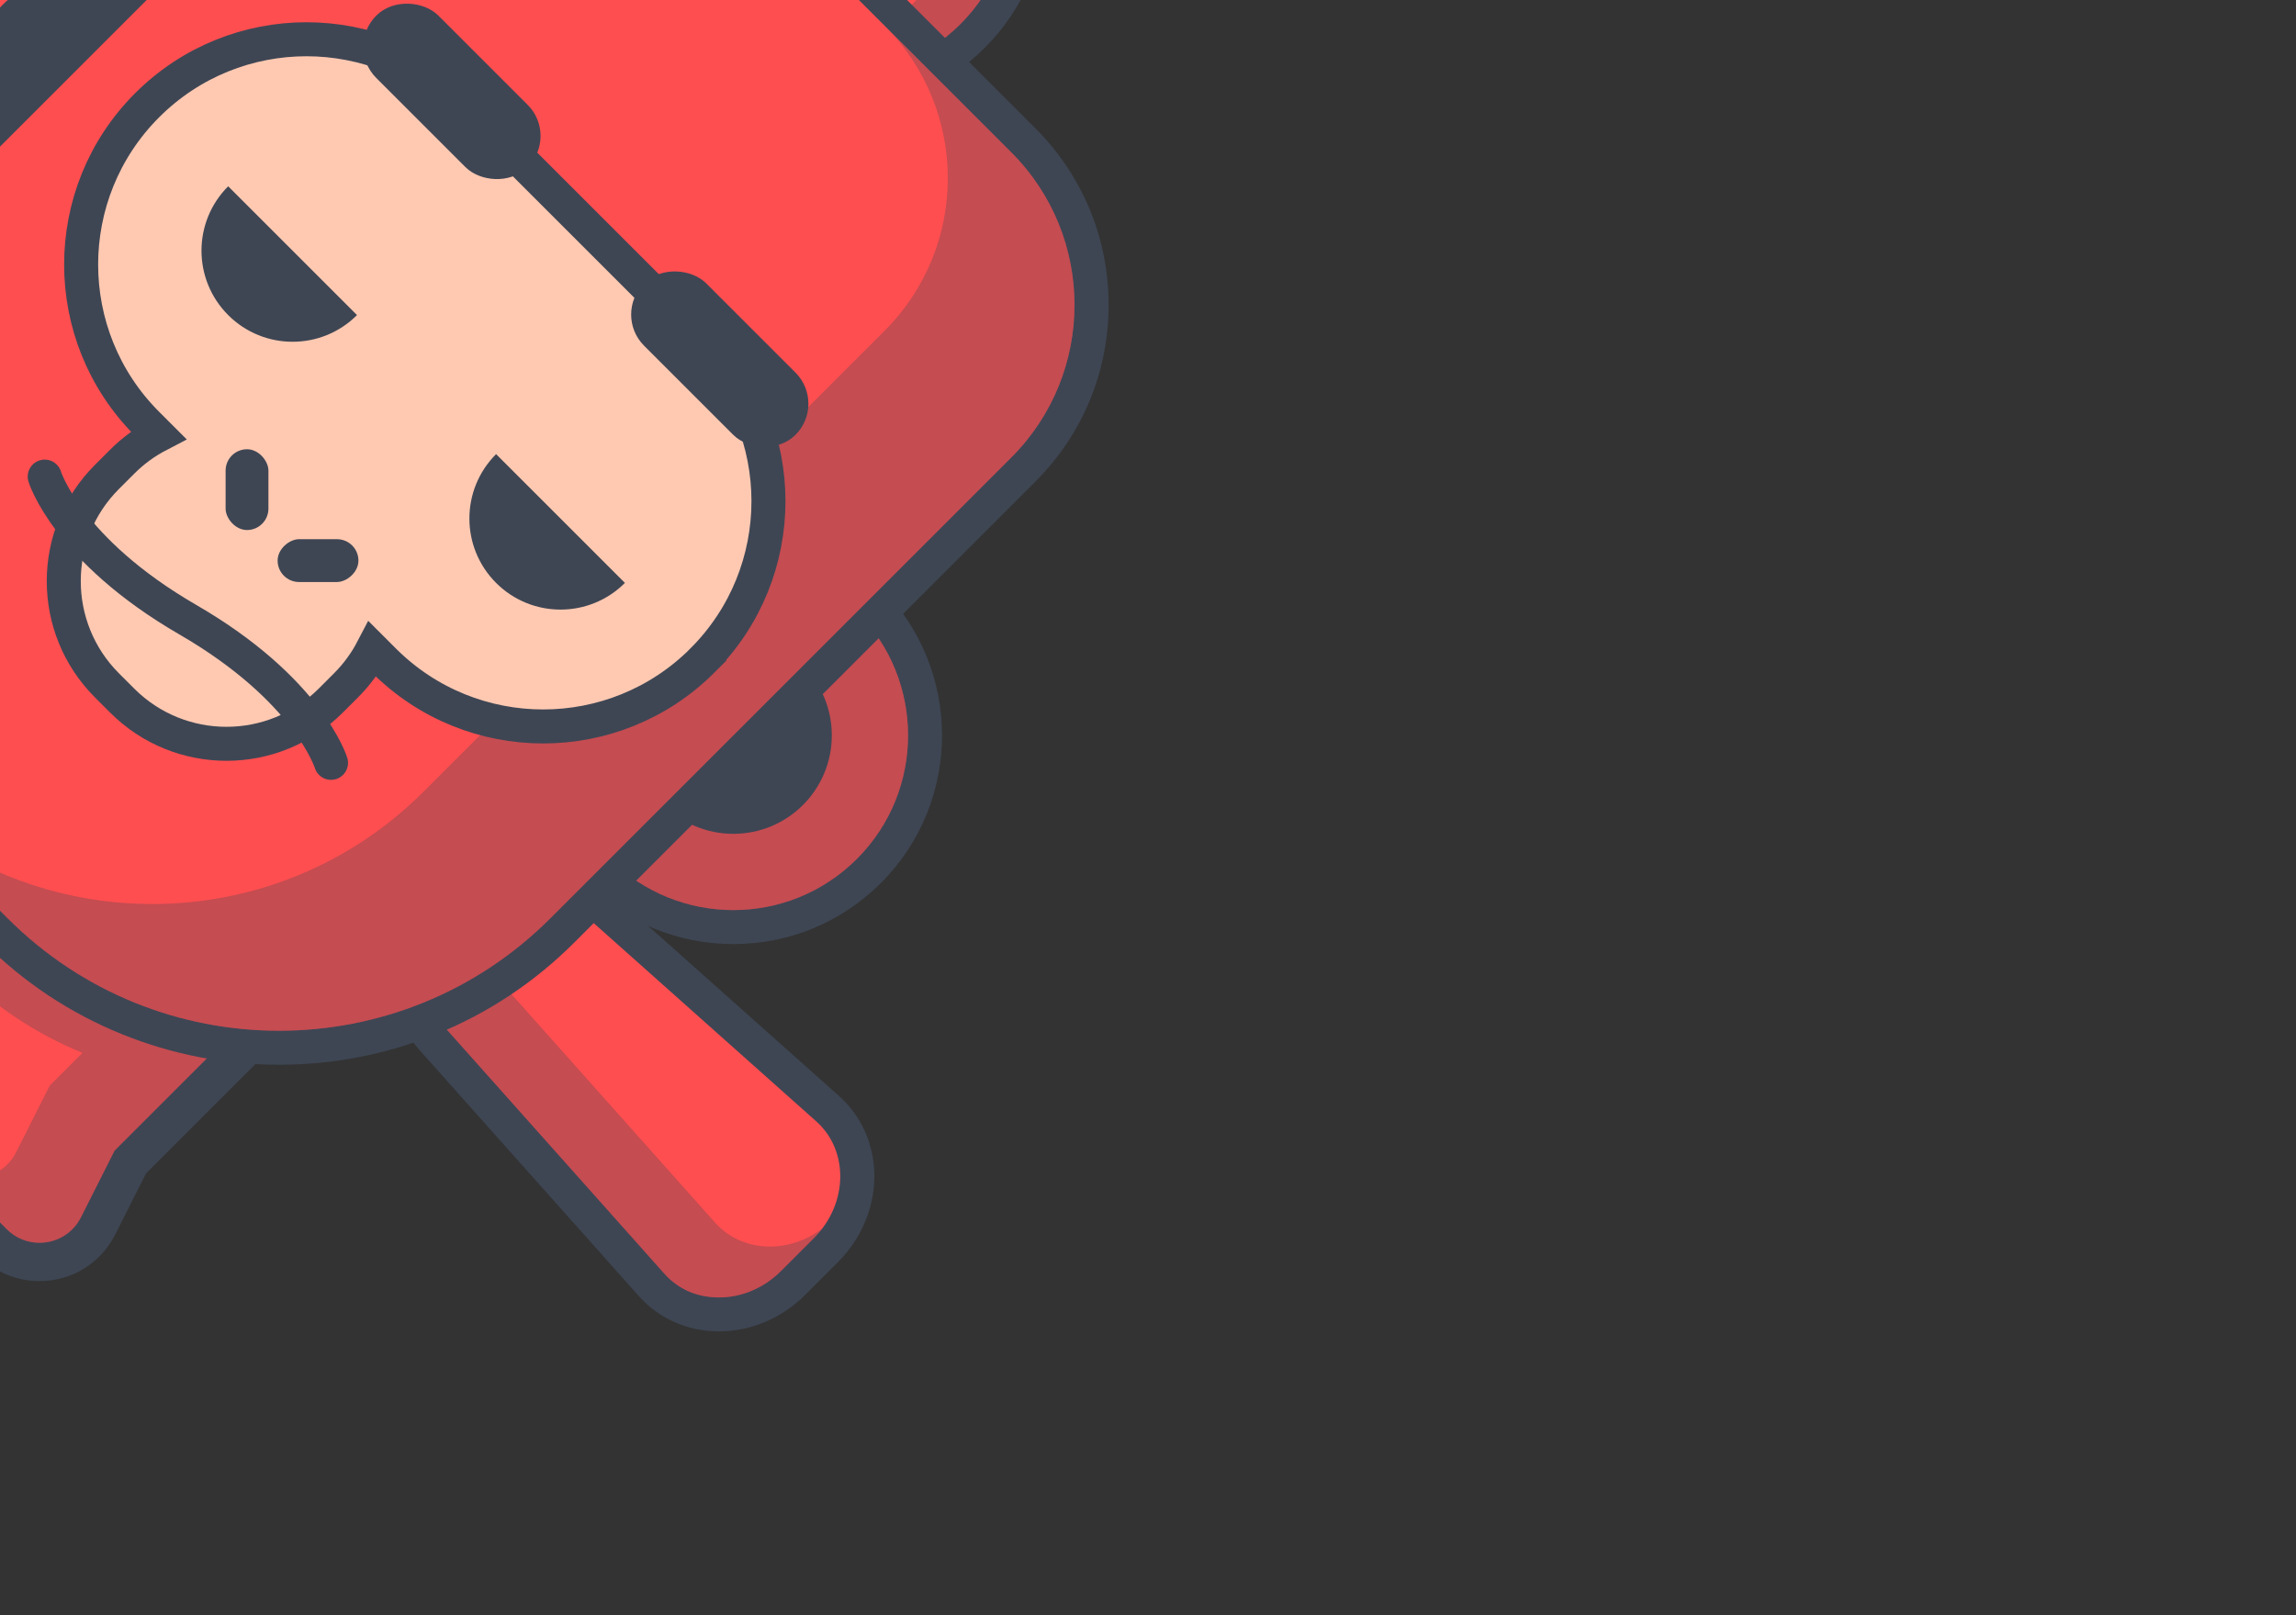 <?xml version="1.0" encoding="UTF-8"?>
<svg xmlns="http://www.w3.org/2000/svg" version="1.1" xmlns:xlink="http://www.w3.org/1999/xlink" viewBox="0 0 1080 760">
  <rect x="0" y="0" width="1080" height="760" fill="#333333" stroke="none"/>
  <!-- Generator: Adobe Illustrator 29.0.1, SVG Export Plug-In . SVG Version: 2.1.0 Build 192)  -->
  <defs>
    <style>
      .st0 {
        fill: #ff4e50;
      }

      .st1 {
        opacity: .3;
      }

      .st2 {
        mix-blend-mode: soft-light;
      }

      .st3, .st4, .st5 {
        fill: none;
      }

      .st6 {
        isolation: isolate;
      }

      .st7 {
        fill: #ffc9b1;
      }

      .st7, .st8, .st4 {
        stroke: #3e4654;
      }

      .st7, .st8, .st4, .st5 {
        stroke-miterlimit: 10;
      }

      .st7, .st4, .st5 {
        stroke-linecap: round;
        stroke-width: 16px;
      }

      .st8 {
        stroke-width: 10px;
      }

      .st8, .st9 {
        fill: #3e4654;
      }

      .st5 {
        stroke: #fff;
      }

      .st10 {
        clip-path: url(#clippath);
      }
    </style>
    <clipPath id="clippath">
      <rect class="st3" y="0" width="1080" height="760"/>
    </clipPath>
  </defs>
  <g class="st6">
    <g id="Capa_1">
      <g class="st10">
        <g>
          <g>
            <g>
              <path class="st0" d="M-157.64,291.61c-12.69,0-25.32-5.35-34.65-14.68l-15.64-15.64c-9.7-9.7-15.04-22.81-14.67-35.97.34-11.97,5.31-22.82,13.97-30.54l115.79-103.18c8.04-7.17,18.61-11.11,29.76-11.11,13.27,0,26.47,5.6,36.23,15.35,18.69,18.69,20.55,47.68,4.24,65.99l-103.18,115.79c-8.04,9.02-19.35,13.99-31.85,13.99Z"/>
              <path class="st9" d="M-63.08,88.5c10.82,0,21.97,4.4,30.57,13.01h0c15.69,15.69,17.42,39.86,3.92,55.01l-103.18,115.79c-6.73,7.55-16.14,11.31-25.88,11.31-10.21,0-20.78-4.13-28.99-12.34l-15.64-15.64c-16.04-16.04-16.51-41.09-1.03-54.88l115.79-103.18c6.84-6.1,15.52-9.09,24.44-9.09M-63.08,72.5h0c-13.11,0-25.57,4.67-35.08,13.14l-115.79,103.18c-10.32,9.2-16.23,22.08-16.64,36.28-.44,15.35,5.76,30.61,17,41.85l15.64,15.64c10.82,10.82,25.51,17.03,40.31,17.03s28.25-5.92,37.83-16.67L-16.64,167.16C2.49,145.68.49,111.88-21.19,90.19c-11.25-11.25-26.51-17.69-41.88-17.69h0Z"/>
            </g>
            <g class="st1">
              <path class="st9" d="M-186.63,271.28l-15.64-15.64c-1.4-1.4-2.7-2.89-3.86-4.42,15.92,12.13,37.87,11.28,50.44-2.84l103.18-115.8c6.75-7.57,9.69-17.39,8.99-27.29-.33-4.54-1.41-9.08-3.26-13.44,5.15,2.17,10.02,5.4,14.27,9.65,7.85,7.85,12.2,17.81,12.91,27.71.7,9.9-2.23,19.73-8.99,27.29l-103.18,115.8c-13.79,15.48-38.83,15.01-54.87-1.03Z"/>
            </g>
          </g>
          <g>
            <g>
              <path class="st0" d="M338.26,618.45c-12.5,0-23.82-4.97-31.85-13.99l-103.18-115.79c-16.31-18.31-14.45-47.29,4.24-65.99,9.76-9.76,22.96-15.35,36.23-15.35,11.15,0,21.72,3.95,29.76,11.11l115.79,103.18c8.66,7.72,13.62,18.56,13.97,30.54.38,13.16-4.97,26.27-14.67,35.97l-15.64,15.64c-9.33,9.33-21.96,14.68-34.65,14.68Z"/>
              <path class="st9" d="M243.7,415.33c8.91,0,17.59,2.99,24.44,9.09l115.79,103.18c15.48,13.79,15.01,38.84-1.03,54.88l-15.64,15.64c-8.21,8.21-18.78,12.34-28.99,12.34s-19.15-3.75-25.88-11.31l-103.18-115.79c-13.49-15.14-11.77-39.31,3.92-55.01h0c8.6-8.6,19.76-13.01,30.57-13.01M243.7,399.33v16-16h0c-15.37,0-30.64,6.45-41.88,17.69-21.69,21.69-23.69,55.49-4.55,76.96l103.18,115.79c9.58,10.75,23.01,16.66,37.83,16.66s29.49-6.21,40.31-17.03l15.64-15.64c11.25-11.25,17.45-26.5,17.01-41.85-.41-14.2-6.32-27.08-16.64-36.28l-115.79-103.18c-9.51-8.47-21.97-13.14-35.08-13.14h0Z"/>
            </g>
            <g class="st1">
              <path class="st9" d="M367.25,598.11l15.64-15.64c1.4-1.4,2.7-2.89,3.86-4.42-15.92,12.13-37.87,11.28-50.44-2.84l-103.18-115.8c-6.75-7.57-9.69-17.39-8.99-27.29.33-4.54,1.41-9.08,3.26-13.44-5.15,2.17-10.02,5.4-14.27,9.65-7.85,7.85-12.2,17.81-12.91,27.71-.7,9.9,2.23,19.73,8.99,27.29l103.18,115.8c13.79,15.48,38.83,15.01,54.87-1.03Z"/>
            </g>
          </g>
          <g>
            <g>
              <path class="st0" d="M-88.9,437.24c-14.06,0-27.27-5.47-37.21-15.41l-58.66-58.66c-7.08-7.08-10.23-16.8-8.64-26.68s7.62-18.13,16.56-22.64l30.07-15.16,70.77-70.77c14.57-14.57,33.95-22.6,54.56-22.6s39.98,8.03,54.56,22.6c14.57,14.57,22.6,33.95,22.6,54.56s-8.03,39.98-22.6,54.56l-84.79,84.79c-9.94,9.94-23.16,15.41-37.21,15.41Z"/>
              <path class="st9" d="M-21.45,214.34c17.44,0,34.87,6.65,48.18,19.96h0c26.61,26.61,26.61,69.75,0,96.35l-84.79,84.79c-8.51,8.51-19.67,12.77-30.83,12.77s-22.32-4.26-30.83-12.77l-58.66-58.66c-10.5-10.5-7.66-28.2,5.6-34.89l31.37-15.81,71.79-71.79c13.3-13.3,30.74-19.96,48.18-19.96M-21.45,196.3c-23.02,0-44.66,8.96-60.94,25.24l-69.74,69.74-28.78,14.51c-11.38,5.74-19.38,16.68-21.41,29.26-2.02,12.59,2.15,25.48,11.17,34.49l58.66,58.66c11.64,11.64,27.13,18.06,43.59,18.06s31.95-6.41,43.59-18.06l84.79-84.79c33.6-33.6,33.6-88.27,0-121.87-16.28-16.28-37.92-25.24-60.94-25.24h0Z"/>
            </g>
            <g class="st1">
              <path class="st9" d="M18.75,338.63l-58.21,58.21-16.61-16.61c-30.17-30.17-47.42-68.36-51.76-107.72l30.23-30.23c26.61-26.61,69.75-26.61,96.35,0h0c26.6,26.61,26.6,69.75,0,96.36Z"/>
            </g>
          </g>
          <g>
            <g>
              <path class="st0" d="M18.56,593.78c-8.2,0-15.93-3.21-21.75-9.03l-58.66-58.66c-20.52-20.52-20.52-53.91,0-74.42l84.79-84.79c14.57-14.57,33.95-22.6,54.56-22.6s39.98,8.03,54.56,22.6c30.08,30.08,30.08,79.03,0,109.11l-70.77,70.77-15.16,30.07c-5.27,10.46-15.83,16.95-27.57,16.95Z"/>
              <path class="st9" d="M77.5,353.29c17.44,0,34.87,6.65,48.18,19.96h0c26.61,26.61,26.61,69.75,0,96.35l-71.79,71.79-15.81,31.37c-3.93,7.8-11.67,11.99-19.51,11.99-5.5,0-11.05-2.06-15.38-6.39l-58.66-58.66c-17.03-17.03-17.03-44.64,0-61.67l84.79-84.79c13.3-13.3,30.74-19.96,48.18-19.96M77.5,335.25c-23.02,0-44.66,8.96-60.94,25.24l-84.79,84.79c-24.04,24.04-24.04,63.15,0,87.18l58.66,58.66c7.53,7.53,17.52,11.67,28.13,11.67,15.16,0,28.81-8.4,35.62-21.91l14.51-28.78,69.74-69.74c16.28-16.28,25.24-37.92,25.24-60.94s-8.96-44.66-25.24-60.94c-16.28-16.28-37.92-25.24-60.94-25.24h0Z"/>
            </g>
            <g class="st1">
              <path class="st9" d="M3.19,578.37l-30.54-30.54c10.5,10.5,28.2,7.66,34.89-5.61l15.81-31.36,15.45-15.45c-21.49-8.8-41.62-21.92-59.05-39.36l-16.61-16.61,58.21-58.21c25.34-25.34,65.68-26.54,92.44-3.61,1.35,1.14,2.65,2.34,3.92,3.61,13.31,13.31,19.96,30.74,19.95,48.18,0,17.44-6.65,34.88-19.95,48.18l-63.81,63.81-15.81,31.36c-6.68,13.27-24.38,16.11-34.89,5.61Z"/>
            </g>
          </g>
          <g>
            <g>
              <g>
                <g>
                  <g>
                    <g>
                      <path class="st0" d="M33.97,125.23c-24.09,0-46.74-9.38-63.78-26.42s-26.42-39.69-26.42-63.78S-46.85-11.72-29.81-28.75s39.69-26.42,63.78-26.42,46.74,9.38,63.78,26.42c35.17,35.17,35.17,92.39,0,127.56-17.04,17.04-39.69,26.42-63.78,26.42Z"/>
                      <path class="st9" d="M33.97-47.17c21.04,0,42.07,8.03,58.12,24.08,32.1,32.1,32.1,84.14,0,116.24-16.05,16.05-37.09,24.08-58.12,24.08s-42.07-8.03-58.12-24.08c-32.1-32.1-32.1-84.14,0-116.24,16.05-16.05,37.09-24.08,58.12-24.08M33.97-63.17c-26.23,0-50.89,10.21-69.44,28.76-38.29,38.29-38.29,100.58,0,138.87,18.55,18.55,43.21,28.76,69.44,28.76s50.89-10.21,69.44-28.76c38.29-38.29,38.29-100.58,0-138.87-18.55-18.55-43.21-28.76-69.44-28.76h0Z"/>
                    </g>
                    <g>
                      <path class="st9" d="M33.97,88.11c-14.18,0-27.51-5.52-37.54-15.55C-24.27,51.87-24.27,18.19-3.57-2.51c10.03-10.03,23.36-15.55,37.54-15.55s27.51,5.52,37.54,15.55,15.55,23.36,15.55,37.54-5.52,27.51-15.55,37.54c-10.03,10.03-23.36,15.55-37.54,15.55Z"/>
                      <path class="st0" d="M33.97-11.29c11.85,0,23.71,4.52,32.75,13.57,18.09,18.09,18.09,47.42,0,65.51-9.04,9.04-20.9,13.57-32.75,13.57s-23.71-4.52-32.75-13.57C-16.87,49.69-16.87,20.36,1.21,2.27,10.26-6.77,22.11-11.29,33.97-11.29M33.97-24.82c-15.99,0-31.02,6.23-42.32,17.53-23.34,23.34-23.34,61.31,0,84.64,11.3,11.3,26.33,17.53,42.32,17.53s31.02-6.23,42.32-17.53c23.34-23.34,23.34-61.31,0-84.64-11.3-11.3-26.33-17.53-42.32-17.53h0Z"/>
                    </g>
                  </g>
                  <g class="st1">
                    <path class="st9" d="M-24.15-23.09c1.55-1.55,3.16-3.03,4.8-4.43C-46.94,4.77-45.47,53.37-14.92,83.92c30.55,30.55,79.15,32.02,111.44,4.43-1.4,1.64-2.88,3.25-4.43,4.8-32.09,32.09-84.14,32.1-116.24,0-32.1-32.1-32.09-84.15,0-116.24Z"/>
                  </g>
                </g>
                <g>
                  <g>
                    <path class="st0" d="M344.95,436.21c-24.09,0-46.74-9.38-63.78-26.42-35.17-35.17-35.17-92.39,0-127.56,17.04-17.04,39.69-26.42,63.78-26.42s46.74,9.38,63.78,26.42,26.42,39.69,26.42,63.78-9.38,46.74-26.42,63.78-39.69,26.42-63.78,26.42Z"/>
                    <path class="st9" d="M344.95,263.81c21.04,0,42.07,8.03,58.12,24.08,32.1,32.1,32.1,84.14,0,116.24-16.05,16.05-37.09,24.08-58.12,24.08s-42.07-8.03-58.12-24.08c-32.1-32.1-32.1-84.14,0-116.24,16.05-16.05,37.09-24.08,58.12-24.08M344.95,247.81c-26.23,0-50.89,10.21-69.44,28.76-38.29,38.29-38.29,100.58,0,138.87,18.55,18.55,43.21,28.76,69.44,28.76s50.89-10.21,69.44-28.76c38.29-38.29,38.29-100.58,0-138.87-18.55-18.55-43.21-28.76-69.44-28.76h0Z"/>
                  </g>
                  <g class="st1">
                    <circle class="st9" cx="344.95" cy="346.01" r="82.2"/>
                  </g>
                  <circle class="st9" cx="344.95" cy="346.01" r="46.32"/>
                </g>
              </g>
              <g>
                <g>
                  <g>
                    <path class="st0" d="M336.85,5.53v-125.3h8c34.55,0,62.65,28.1,62.65,62.65s-28.1,62.65-62.65,62.65h-8Z"/>
                    <path class="st9" d="M344.85-111.77c30.18,0,54.65,24.47,54.65,54.65S375.03-2.47,344.85-2.47v-109.3M344.85-127.77h-16V13.53h16c38.96,0,70.65-31.69,70.65-70.65s-31.69-70.65-70.65-70.65h0Z"/>
                  </g>
                  <g class="st1">
                    <path class="st9" d="M347.8-2.54c-.98.06-1.96.08-2.95.08v-13.49c17.36-8.46,29.57-25.85,30.65-46.18.06-.98.08-1.96.08-2.95,0-19.62-10.35-36.84-25.88-46.47,19.62,1.72,36.27,13.83,44.43,30.8,3.44,7.15,5.37,15.17,5.37,23.65,0,.99-.02,1.97-.08,2.95-1.48,27.83-23.79,50.14-51.62,51.62Z"/>
                  </g>
                  <g>
                    <path class="st0" d="M392.83,43.74c-24.4,0-47.33-9.5-64.58-26.75l-5.66-5.66,129.16-129.16,5.66,5.66c17.25,17.25,26.75,40.19,26.75,64.58s-9.5,47.33-26.75,64.58c-17.25,17.25-40.19,26.75-64.58,26.75Z"/>
                    <path class="st9" d="M451.76-106.51c32.54,32.54,32.54,85.3,0,117.85-16.27,16.27-37.6,24.41-58.92,24.41s-42.65-8.14-58.92-24.41l117.85-117.85M451.76-129.14l-11.31,11.31L322.59.02l-11.31,11.31,11.31,11.31c18.76,18.76,43.71,29.09,70.24,29.09s51.48-10.33,70.24-29.09c18.76-18.76,29.09-43.71,29.09-70.24,0-26.53-10.33-51.48-29.09-70.24l-11.31-11.31h0Z"/>
                  </g>
                  <g class="st1">
                    <path class="st9" d="M451.75,11.34c-26.25,26.25-65.66,31.33-96.99,15.23,25.76,4.42,53.19-3.32,73.07-23.2,27.02-27.02,31.61-67.97,13.77-99.71l10.16-10.16c32.54,32.54,32.53,85.3,0,117.85Z"/>
                  </g>
                </g>
                <g>
                  <path class="st0" d="M131.25,492.97c-50.33,0-97.65-19.6-133.24-55.19l-55.82-55.82c-73.47-73.47-73.47-193.01,0-266.48L159.08-101.4c20.68-20.68,48.18-32.07,77.42-32.07s56.74,11.39,77.42,32.07l167.45,167.45c20.68,20.68,32.07,48.18,32.07,77.42s-11.39,56.74-32.07,77.42l-216.89,216.89c-35.59,35.59-82.91,55.19-133.24,55.19Z"/>
                  <path class="st9" d="M236.5-125.47c25.97,0,51.95,9.91,71.76,29.73l167.45,167.45c39.63,39.63,39.63,103.9,0,143.53l-216.89,216.89c-35.23,35.23-81.41,52.85-127.58,52.85s-92.35-17.62-127.58-52.85l-55.82-55.82c-70.46-70.46-70.46-184.7,0-255.16L164.74-95.74c19.82-19.82,45.79-29.73,71.76-29.73M236.5-141.47c-31.38,0-60.89,12.22-83.08,34.41L-63.46,109.83c-18.75,18.75-33.26,40.61-43.15,64.99-9.54,23.54-14.38,48.4-14.38,73.91s4.84,50.37,14.38,73.91c9.89,24.38,24.4,46.24,43.15,64.99l55.82,55.82c18.75,18.75,40.61,33.26,64.99,43.15,23.54,9.54,48.4,14.38,73.91,14.38s50.37-4.84,73.91-14.38c24.38-9.89,46.24-24.4,64.99-43.15l216.89-216.89c22.19-22.19,34.41-51.7,34.41-83.08s-12.22-60.89-34.41-83.08l-167.45-167.45c-22.19-22.19-51.7-34.41-83.08-34.41h0Z"/>
                </g>
                <g class="st2">
                  <line class="st5" x1="135.12" y1="-24.59" x2="148.21" y2="-37.68"/>
                  <path class="st5" d="M172.4-61.88c36.95-36.95,93.33-38.84,131.59,5.76"/>
                </g>
                <g class="st1">
                  <path class="st9" d="M475.72,215.23l-216.89,216.89c-70.47,70.47-184.71,70.46-255.16,0l-55.82-55.82c-.63-.63-1.26-1.28-1.88-1.91,70.59,68.57,183.41,67.95,253.25-1.88l216.89-216.89c39.63-39.63,39.63-103.9,0-143.53l59.61,59.61c39.63,39.63,39.63,103.9,0,143.53Z"/>
                </g>
              </g>
            </g>
            <path class="st7" d="M330.44,310.76c-20.7,20.7-47.83,31.05-74.95,31.05-27.13,0-54.25-10.35-74.95-31.05l-5.29-5.29c-3.19,6.12-7.35,11.87-12.5,17.01l-7.18,7.18c-27.09,27.09-70.99,27.09-98.08,0l-7.18-7.18c-27.09-27.09-27.09-70.99,0-98.08l7.18-7.18c5.14-5.14,10.88-9.31,17.01-12.5l-5.29-5.29c-41.39-41.39-41.4-108.51,0-149.91,20.7-20.7,47.83-31.05,74.95-31.05,27.13,0,54.25,10.35,74.95,31.05l111.32,111.32c41.39,41.39,41.39,108.52,0,149.91Z"/>
            <path class="st9" d="M167.93,148.25c-16.74,16.74-43.86,16.74-60.6,0-16.74-16.74-16.74-43.86,0-60.6l60.6,60.6Z"/>
            <path class="st9" d="M293.95,274.27c-16.74,16.74-43.86,16.74-60.6,0-16.74-16.74-16.74-43.86,0-60.6l60.6,60.6Z"/>
            <rect class="st9" x="106.12" y="211.38" width="20.15" height="38.01" rx="10.08" ry="10.08"/>
            <rect class="st9" x="139.51" y="244.77" width="20.15" height="38.01" rx="10.08" ry="10.08" transform="translate(413.37 114.19) rotate(90)"/>
            <rect class="st8" x="322.86" y="123.61" width="31.42" height="90.76" rx="15.71" ry="15.71" transform="translate(697.47 49.07) rotate(135)"/>
            <rect class="st8" x="196.87" y="-2.38" width="31.42" height="90.76" rx="15.71" ry="15.71" transform="translate(393.31 -76.92) rotate(135)"/>
            <path class="st4" d="M155.71,358.93s-10.54-34.45-67.34-67.34c-56.8-32.89-67.34-67.34-67.34-67.34"/>
          </g>
        </g>
      </g>
    </g>
  </g>
</svg>
